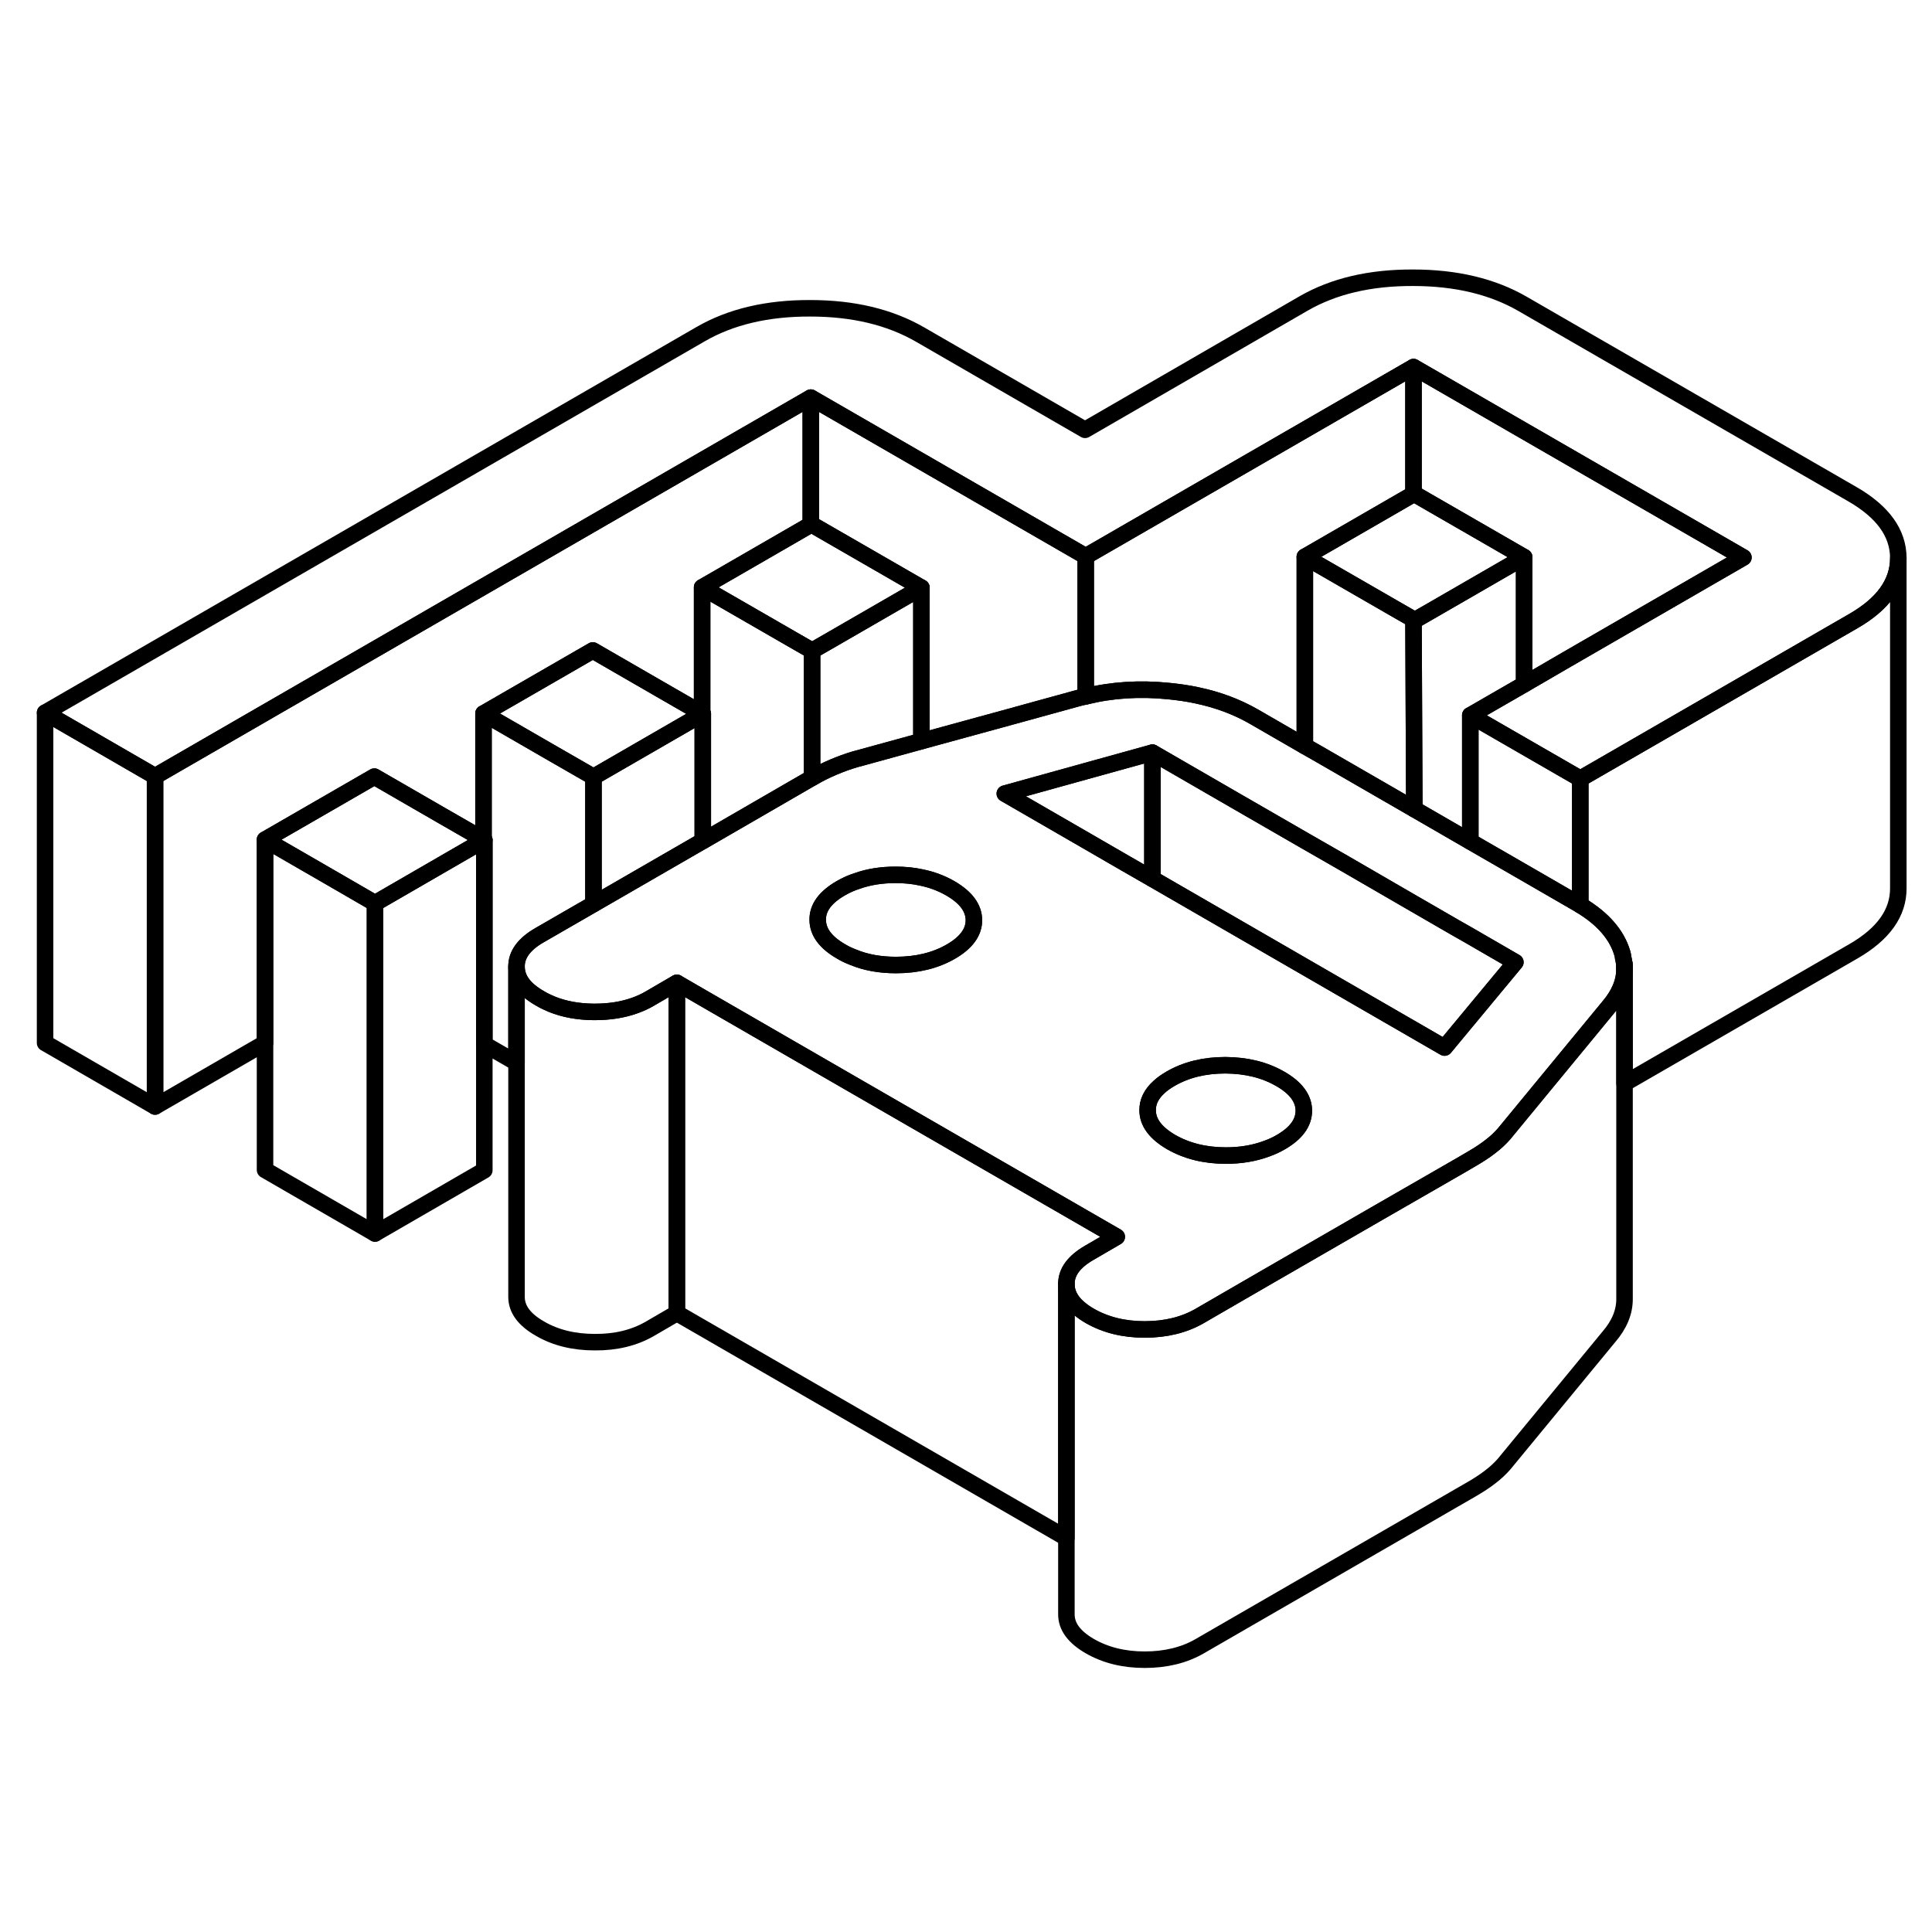 <svg width="48" height="48" viewBox="0 0 117 89" fill="none" xmlns="http://www.w3.org/2000/svg" stroke-width="1px"
     stroke-linecap="round" stroke-linejoin="round">
    <path d="M29.33 36.87V56.87L22.71 60.7V40.7L29.28 36.9L29.33 36.87Z" stroke="currentColor" stroke-linejoin="round"/>
    <path d="M40.99 45.52V65.52L39.34 66.48C38.4 67.02 37.29 67.29 36.02 67.28C34.75 67.28 33.64 67.01 32.7 66.46C31.75 65.92 31.28 65.28 31.28 64.54V44.54C31.28 45.28 31.75 45.92 32.7 46.46C32.93 46.6 33.17 46.71 33.43 46.82C34.18 47.12 35.01 47.27 35.94 47.28H36.02C36.92 47.28 37.74 47.15 38.48 46.88C38.78 46.77 39.07 46.64 39.34 46.48L40.99 45.52Z" stroke="currentColor" stroke-linejoin="round"/>
    <path d="M69.79 31.58V39.22L68.17 38.29L65.75 36.89L60.85 34.06L65.75 32.7L69.79 31.58Z" stroke="currentColor" stroke-linejoin="round"/>
    <path d="M95.7 33.16V40.81C95.7 40.81 95.61 40.76 95.57 40.73L92.3 38.84L89.04 36.96V29.32L92.3 31.2L95.7 33.16Z" stroke="currentColor" stroke-linejoin="round"/>
    <path d="M29.33 36.87L29.28 36.9L22.71 40.7L20.05 39.16L16.05 36.85L22.67 33.03L26.67 35.34L29.28 36.84L29.33 36.87Z" stroke="currentColor" stroke-linejoin="round"/>
    <path d="M98.29 43.97C98.29 43.88 98.26 43.8 98.24 43.71C97.91 42.6 97.06 41.62 95.7 40.81C95.66 40.78 95.61 40.76 95.57 40.73L92.3 38.84L89.04 36.96L85.65 35L79.76 31.6L79.02 31.18L75.92 29.39C74.91 28.81 73.77 28.38 72.49 28.11C71.94 27.99 71.37 27.91 70.77 27.85C69.01 27.67 67.33 27.78 65.75 28.17C65.54 28.21 65.33 28.26 65.13 28.32L61.17 29.41L55.8 30.88L52.2 31.87L51.79 31.98C51.35 32.11 50.91 32.27 50.46 32.46C50.02 32.65 49.61 32.85 49.22 33.08L49.18 33.1L42.56 36.93L42.52 36.95L35.94 40.75L32.68 42.63C31.74 43.17 31.27 43.81 31.28 44.54C31.28 45.28 31.75 45.92 32.7 46.46C32.93 46.6 33.17 46.71 33.43 46.82C34.18 47.12 35.01 47.27 35.94 47.28H36.02C36.92 47.28 37.74 47.15 38.48 46.88C38.78 46.77 39.07 46.64 39.34 46.48L40.99 45.52L42.56 46.43L52.05 51.91L67.63 60.9L65.98 61.86C65.04 62.4 64.57 63.03 64.58 63.77C64.58 64.5 65.05 65.14 66 65.69C66.94 66.23 68.05 66.51 69.32 66.51C70.59 66.51 71.7 66.24 72.64 65.7L76.82 63.28L83.44 59.46L88.41 56.6L89.18 56.15C89.57 55.92 89.93 55.69 90.26 55.43C90.59 55.18 90.86 54.92 91.08 54.67L93.41 51.84L95.7 49.06L97.43 46.96C98.06 46.22 98.38 45.46 98.38 44.66C98.38 44.43 98.35 44.2 98.29 43.97ZM57.58 43.63C56.64 44.17 55.54 44.44 54.26 44.44C53.3 44.44 52.44 44.29 51.67 43.97C51.41 43.87 51.17 43.76 50.94 43.62C50 43.08 49.52 42.44 49.52 41.7C49.51 40.97 49.98 40.33 50.92 39.79C51.23 39.61 51.56 39.46 51.91 39.35C52.61 39.1 53.38 38.98 54.23 38.98C54.79 38.98 55.31 39.03 55.8 39.14C56.44 39.27 57.02 39.49 57.56 39.8C58.5 40.35 58.97 40.98 58.98 41.72C58.98 42.45 58.52 43.09 57.58 43.63ZM77.56 55.17C77.29 55.33 77 55.46 76.69 55.57C75.96 55.84 75.14 55.98 74.24 55.98C72.97 55.98 71.86 55.7 70.92 55.16C69.98 54.61 69.5 53.97 69.5 53.24C69.49 52.72 69.73 52.24 70.2 51.82C70.39 51.64 70.63 51.48 70.9 51.32C71.84 50.78 72.94 50.51 74.21 50.51C75.49 50.52 76.59 50.79 77.54 51.34C78.48 51.88 78.95 52.52 78.96 53.25C78.96 53.99 78.5 54.63 77.56 55.17ZM89.04 47.56L87.48 49.44L69.79 39.22L68.17 38.29L65.75 36.89L60.85 34.06L65.75 32.7L69.79 31.58L74.79 34.47L79.02 36.91L81.46 38.31L85.67 40.75L88.11 42.16L89.04 42.69L91.77 44.27L89.04 47.56Z" stroke="currentColor" stroke-linejoin="round"/>
    <path d="M78.96 53.25C78.96 53.99 78.5 54.63 77.56 55.17C77.29 55.33 77 55.46 76.69 55.57C75.96 55.84 75.14 55.98 74.24 55.98C72.97 55.98 71.86 55.7 70.92 55.16C69.98 54.61 69.5 53.97 69.5 53.24C69.49 52.72 69.73 52.24 70.2 51.82C70.39 51.64 70.63 51.48 70.9 51.32C71.84 50.78 72.94 50.51 74.21 50.51C75.49 50.52 76.59 50.79 77.54 51.34C78.48 51.88 78.95 52.52 78.96 53.25Z" stroke="currentColor" stroke-linejoin="round"/>
    <path d="M58.98 41.72C58.98 42.45 58.52 43.09 57.58 43.63C56.64 44.17 55.54 44.44 54.26 44.44C53.3 44.44 52.44 44.29 51.67 43.97C51.41 43.87 51.17 43.76 50.94 43.62C50 43.08 49.52 42.44 49.52 41.7C49.51 40.97 49.98 40.33 50.92 39.79C51.23 39.61 51.56 39.46 51.91 39.35C52.61 39.1 53.38 38.98 54.23 38.98C54.79 38.98 55.31 39.03 55.8 39.14C56.44 39.27 57.02 39.49 57.56 39.8C58.5 40.35 58.97 40.98 58.98 41.72Z" stroke="currentColor" stroke-linejoin="round"/>
    <path d="M92.3 19.74L86.879 22.87L85.68 23.56L85.6 23.51L84.45 22.85L79.019 19.72L85.6 15.92L85.639 15.9L92.3 19.74Z" stroke="currentColor" stroke-linejoin="round"/>
    <path d="M9.39 33.01V53.01L2.73 49.16V29.16L9.39 33.01Z" stroke="currentColor" stroke-linejoin="round"/>
    <path d="M42.56 29.23V36.93L42.52 36.95L35.94 40.75V33.05L42.52 29.25L42.56 29.23Z" stroke="currentColor" stroke-linejoin="round"/>
    <path d="M42.56 29.23L42.52 29.25L35.94 33.05L33.28 31.52L29.28 29.21L35.9 25.39L39.9 27.7L42.52 29.21L42.56 29.23Z" stroke="currentColor" stroke-linejoin="round"/>
    <path d="M49.18 25.41V33.1L42.56 36.93V29.23L42.52 29.21V21.57L47.95 24.7L49.1 25.36L49.18 25.41Z" stroke="currentColor" stroke-linejoin="round"/>
    <path d="M67.63 60.9L65.98 61.86C65.04 62.4 64.57 63.03 64.58 63.77V79.14L40.99 65.52V45.52L42.56 46.43L52.05 51.91L67.63 60.9Z" stroke="currentColor" stroke-linejoin="round"/>
    <path d="M98.38 44.66V64.64C98.39 65.44 98.07 66.22 97.43 66.96L91.08 74.67C90.86 74.92 90.59 75.18 90.26 75.43C89.93 75.69 89.57 75.92 89.18 76.15L72.64 85.7C71.7 86.24 70.59 86.51 69.32 86.51C68.05 86.51 66.94 86.23 66 85.69C65.05 85.14 64.58 84.5 64.58 83.77V63.77C64.58 64.5 65.05 65.14 66 65.69C66.94 66.23 68.05 66.51 69.32 66.51C70.59 66.51 71.7 66.24 72.64 65.7L76.82 63.28L83.44 59.46L88.41 56.6L89.18 56.15C89.57 55.92 89.93 55.69 90.26 55.43C90.59 55.18 90.86 54.92 91.08 54.67L93.41 51.84L95.7 49.06L97.43 46.96C98.06 46.22 98.38 45.46 98.38 44.66Z" stroke="currentColor" stroke-linejoin="round"/>
    <path d="M98.38 44.66V44.38" stroke="currentColor" stroke-linejoin="round"/>
    <path d="M91.77 44.27L89.04 47.56L87.48 49.44L69.79 39.22V31.58L74.79 34.47L79.02 36.91L81.46 38.31L85.67 40.75L88.11 42.16L89.04 42.69L91.77 44.27Z" stroke="currentColor" stroke-linejoin="round"/>
    <path d="M114.96 19.8V39.78C114.97 41.28 114.06 42.56 112.24 43.61L98.38 51.61V44.66C98.38 44.43 98.35 44.2 98.29 43.97C98.29 43.88 98.26 43.8 98.24 43.71C97.91 42.6 97.06 41.62 95.7 40.81V33.16L101.54 29.79L112.24 23.61C114.05 22.57 114.96 21.29 114.96 19.8Z" stroke="currentColor" stroke-linejoin="round"/>
    <path d="M55.8 21.59L50.38 24.72L49.18 25.41L49.1 25.36L47.95 24.7L42.52 21.57L49.1 17.77L49.14 17.75L55.8 21.59Z" stroke="currentColor" stroke-linejoin="round"/>
    <path d="M85.65 35L79.76 31.6L79.02 31.18V19.72L84.45 22.85L85.6 23.51L85.62 28.24L85.65 35Z" stroke="currentColor" stroke-linejoin="round"/>
    <path d="M85.6 8.23V15.92L79.02 19.72V31.18L75.92 29.39C74.91 28.81 73.77 28.38 72.49 28.11C71.94 27.99 71.37 27.91 70.77 27.85C69.01 27.67 67.33 27.78 65.75 28.17V19.69L85.6 8.23Z" stroke="currentColor" stroke-linejoin="round"/>
    <path d="M55.8 21.59V30.88L52.2 31.87L51.79 31.98C51.35 32.11 50.91 32.27 50.46 32.46C50.02 32.65 49.61 32.85 49.22 33.08L49.18 33.1V25.41L50.38 24.72L55.8 21.59Z" stroke="currentColor" stroke-linejoin="round"/>
    <path d="M65.75 19.69V28.17C65.54 28.21 65.33 28.26 65.13 28.32L61.17 29.41L55.8 30.88V21.59L49.14 17.75L49.1 17.77V10.08L65.75 19.69Z" stroke="currentColor" stroke-linejoin="round"/>
    <path d="M22.71 40.7V60.7L16.05 56.85V36.85L20.05 39.16L22.71 40.7Z" stroke="currentColor" stroke-linejoin="round"/>
    <path d="M35.94 33.05V40.75L32.68 42.63C31.74 43.17 31.27 43.81 31.28 44.54V50.36L29.33 49.24V36.87L29.28 36.84V29.21L33.28 31.52L35.94 33.05Z" stroke="currentColor" stroke-linejoin="round"/>
    <path d="M49.1 10.08V17.77L42.52 21.57V29.21L39.9 27.7L35.9 25.39L29.28 29.21V36.84L26.67 35.34L22.67 33.03L16.05 36.85V49.16L9.39 53.01V33.01L49.1 10.08Z" stroke="currentColor" stroke-linejoin="round"/>
    <path d="M114.96 19.78V19.8C114.96 21.29 114.05 22.57 112.24 23.61L101.54 29.79L95.7 33.16L92.3 31.2L89.04 29.32L92.3 27.44L94.88 25.94L105.58 19.76L85.6 8.23L65.75 19.69L49.1 10.08L9.39 33.01L2.73 29.16L42.44 6.23C44.26 5.18 46.47 4.66 49.07 4.67C51.67 4.67 53.88 5.2 55.72 6.26L65.71 12.03L78.94 4.38C80.76 3.33 82.97 2.81 85.57 2.82C88.17 2.82 90.39 3.35 92.22 4.41L112.2 15.94C114.03 17 114.95 18.28 114.96 19.78Z" stroke="currentColor" stroke-linejoin="round"/>
    <path d="M105.58 19.76L94.88 25.94L92.3 27.44V19.74L85.64 15.9L85.6 15.92V8.23L105.58 19.76Z" stroke="currentColor" stroke-linejoin="round"/>
    <path d="M92.3 19.74V27.44L89.04 29.32V36.96L85.65 35L85.62 28.24L85.6 23.51L85.68 23.56L86.88 22.87L92.3 19.74Z" stroke="currentColor" stroke-linejoin="round"/>
</svg>
